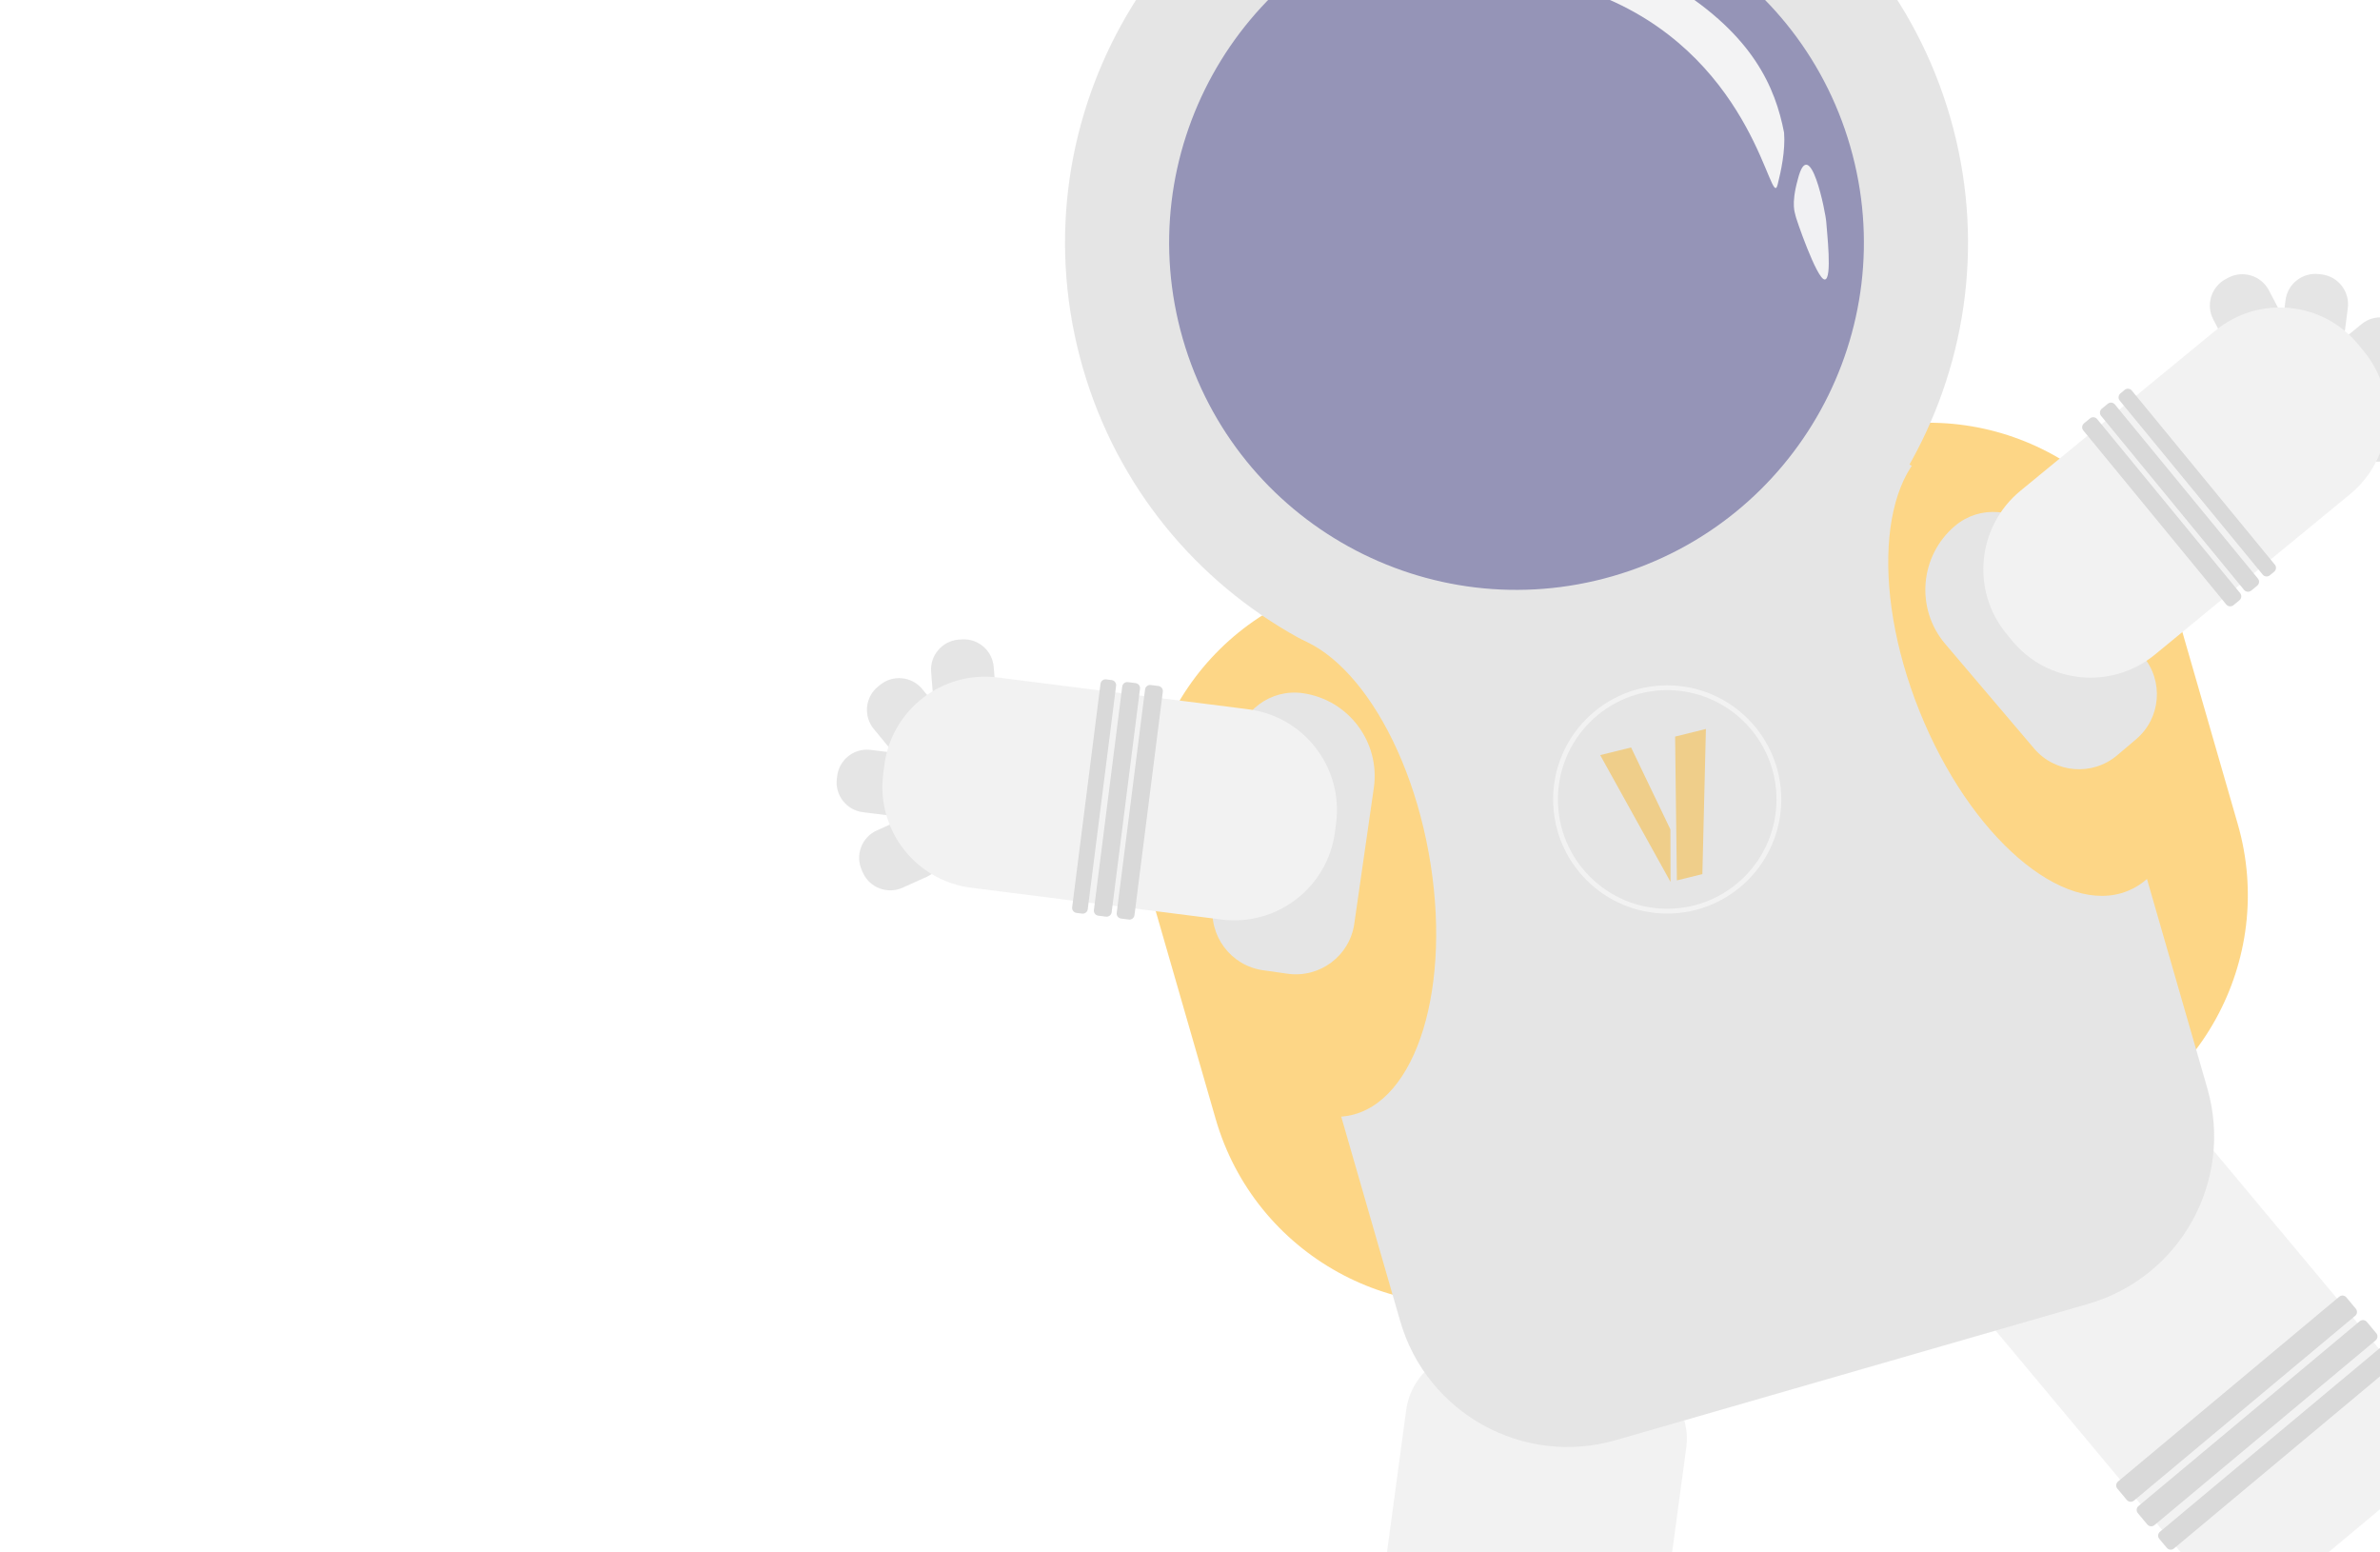 <svg width="1000" height="652" viewBox="0 0 1000 652" fill="none" xmlns="http://www.w3.org/2000/svg">
<rect x="0" y="0" width="1000" height="652" fill="#808080" stroke="none"/>
<g clip-path="url(#clip0_30_24)">
<rect width="1000" height="652" fill="white"/>
<g opacity="0.5">
<path d="M866.481 479.588L644.241 543.688C587.033 560.189 527.257 527.2 510.767 470.028L484.62 379.375C468.13 322.202 501.156 262.448 558.364 245.947L780.604 181.847C837.812 165.346 897.588 198.335 914.078 255.507L940.225 346.16C956.715 403.333 923.689 463.088 866.481 479.588Z" fill="#FBAE0D"/>
<path d="M689.728 284.056C589.078 313.086 483.967 255.078 454.954 154.491C425.942 53.904 484.016 -51.172 584.665 -80.202C685.315 -109.232 790.427 -51.224 819.439 49.363C848.451 149.95 790.377 255.026 689.728 284.056Z" fill="#CCCCCC"/>
<path d="M963.82 664.269L1010.91 624.938C1023.09 614.767 1024.69 596.674 1014.55 584.529L926.64 479.275C916.475 467.105 898.381 465.51 886.228 475.659L839.138 514.99C826.961 525.161 825.354 543.254 835.498 555.399L923.408 660.653C933.552 672.798 951.667 674.419 963.82 664.269Z" fill="#E6E6E6"/>
<path d="M889.912 622.398L982.876 544.752C983.763 544.011 985.11 544.132 985.849 545.017L989.843 549.799C990.583 550.685 990.462 552.032 989.575 552.772L896.611 630.418C895.724 631.158 894.377 631.038 893.638 630.152L889.644 625.37C888.883 624.46 889.026 623.138 889.912 622.398Z" fill="#B3B3B3"/>
<path d="M898.515 632.697L991.48 555.051C992.366 554.311 993.713 554.431 994.453 555.317L998.447 560.099C999.187 560.985 999.065 562.331 998.179 563.072L905.214 640.718C904.328 641.458 902.981 641.338 902.242 640.452L898.248 635.67C897.508 634.784 897.629 633.438 898.515 632.697Z" fill="#B3B3B3"/>
<path d="M907.535 643.5L1000.5 565.854C1001.39 565.114 1002.73 565.234 1003.47 566.12L1006.64 569.915C1007.38 570.801 1007.26 572.148 1006.37 572.888L913.41 650.534C912.524 651.274 911.177 651.154 910.437 650.268L907.267 646.473C906.507 645.562 906.649 644.24 907.535 643.5Z" fill="#B3B3B3"/>
<path d="M657.873 768.789L597.071 760.578C581.347 758.454 570.352 743.996 572.47 728.315L590.823 592.411C592.946 576.697 607.411 565.71 623.102 567.829L683.904 576.041C699.628 578.164 710.623 592.623 708.506 608.304L690.152 744.208C688.034 759.889 673.564 770.908 657.873 768.789Z" fill="#E6E6E6"/>
<path d="M877.362 547.779L678.924 605.014C640.067 616.221 599.513 593.814 588.322 555.013L540.541 389.355C514.157 297.878 566.966 202.328 658.499 175.927C754.248 148.311 854.272 203.485 881.881 299.206L927.451 457.198C938.61 496.009 916.219 536.571 877.362 547.779Z" fill="#CCCCCC"/>
<path d="M677.611 242.056C600.172 264.391 519.3 219.76 496.978 142.37C474.657 64.979 519.338 -15.866 596.777 -38.201C674.216 -60.536 755.088 -15.905 777.409 61.485C799.731 138.876 755.05 219.72 677.611 242.056Z" fill="#2B2A70"/>
<path d="M806.52 298.787C785.388 246.177 790.254 194.696 817.388 183.801C844.522 172.906 883.649 206.723 904.78 259.333C925.912 311.944 921.046 363.425 893.912 374.32C866.778 385.214 827.651 351.397 806.52 298.787Z" fill="#FBAE0D"/>
<path d="M566.545 468.722C537.777 473.951 506.242 432.969 496.11 377.186C485.978 321.403 501.086 271.943 529.854 266.714C558.622 261.485 590.157 302.467 600.289 358.25C610.421 414.033 595.313 463.493 566.545 468.722Z" fill="#FBAE0D"/>
<path d="M406.873 304.784L405.681 304.869C398.761 305.431 392.674 300.254 392.116 293.335L391.227 282.278C390.669 275.359 395.85 269.269 402.77 268.706L403.962 268.622C410.882 268.059 416.969 273.236 417.527 280.156L418.415 291.212C418.973 298.132 413.793 304.222 406.873 304.784Z" fill="#CCCCCC"/>
<path d="M387.769 330.428L387.612 331.613C386.767 338.504 380.468 343.422 373.579 342.573L362.57 341.213C355.68 340.364 350.76 334.061 351.605 327.17L351.762 325.985C352.607 319.094 358.906 314.176 365.795 315.026L376.804 316.385C383.694 317.234 388.614 323.537 387.769 330.428Z" fill="#CCCCCC"/>
<path d="M392.825 315.708L391.895 316.453C386.526 320.858 378.592 320.111 374.166 314.768L367.121 306.23C362.718 300.865 363.471 292.931 368.816 288.501L369.746 287.756C375.115 283.35 383.048 284.098 387.475 289.44L394.52 297.979C398.969 303.345 398.17 311.278 392.825 315.708Z" fill="#CCCCCC"/>
<path d="M395.141 350.665L395.613 351.759C398.442 358.102 395.622 365.555 389.298 368.411L379.2 372.946C372.861 375.772 365.409 372.947 362.552 366.62L362.079 365.526C359.251 359.183 362.071 351.73 368.394 348.875L378.492 344.339C384.845 341.469 392.284 344.338 395.141 350.665Z" fill="#CCCCCC"/>
<path d="M577.235 331.013L569.032 388.034C567.107 401.593 554.506 410.991 540.972 409.062L530.698 407.599C517.132 405.679 507.733 393.088 509.668 379.561L519.328 312.238C521.254 298.68 533.855 289.281 547.388 291.21C566.651 293.958 580 311.791 577.235 331.013Z" fill="#CCCCCC"/>
<path d="M817.334 270.532L854.644 314.426C863.495 324.876 879.165 326.121 889.593 317.28L897.51 310.571C907.969 301.721 909.219 286.059 900.378 275.64L856.349 223.803C847.498 213.352 831.828 212.108 821.4 220.948C806.56 233.532 804.758 255.735 817.334 270.532Z" fill="#CCCCCC"/>
<path d="M513.215 386.291L408.073 372.952C384.708 369.988 368.131 348.644 371.097 325.261L371.566 321.566C374.528 298.215 395.882 281.651 419.28 284.619L524.422 297.959C547.787 300.923 564.364 322.266 561.398 345.65L560.929 349.345C557.966 372.695 536.613 389.26 513.215 386.291Z" fill="#E6E6E6"/>
<path d="M488.584 290.555L476.668 384.48C476.523 385.625 475.454 386.453 474.308 386.307L471.036 385.892C469.891 385.747 469.062 384.678 469.207 383.533L481.123 289.608C481.269 288.464 482.338 287.636 483.483 287.781L486.756 288.196C487.897 288.374 488.73 289.41 488.584 290.555Z" fill="#B3B3B3"/>
<path d="M478.995 289.337L467.079 383.262C466.934 384.407 465.864 385.235 464.719 385.09L461.447 384.674C460.301 384.529 459.473 383.46 459.618 382.316L471.534 288.391C471.679 287.246 472.749 286.418 473.894 286.563L477.166 286.979C478.308 287.157 479.14 288.193 478.995 289.337Z" fill="#B3B3B3"/>
<path d="M468.95 288.064L457.033 381.989C456.888 383.134 455.819 383.962 454.673 383.816L452.317 383.517C451.172 383.372 450.343 382.303 450.489 381.159L462.405 287.234C462.55 286.089 463.619 285.261 464.765 285.406L467.121 285.705C468.262 285.883 469.095 286.919 468.95 288.064Z" fill="#B3B3B3"/>
<path d="M952.068 149.345L953.122 148.783C959.278 145.573 961.673 137.95 958.461 131.796L953.325 121.965C950.112 115.811 942.484 113.415 936.327 116.624L935.273 117.187C929.117 120.397 926.722 128.02 929.934 134.174L935.07 144.005C938.283 150.159 945.911 152.555 952.068 149.345Z" fill="#CCCCCC"/>
<path d="M981.89 160.878L982.654 161.797C987.039 167.18 994.989 167.988 1000.37 163.6L1008.96 156.587C1014.34 152.199 1015.15 144.244 1010.76 138.862L1010 137.943C1005.61 132.56 997.665 131.752 992.286 136.14L983.692 143.153C978.313 147.541 977.505 155.496 981.89 160.878Z" fill="#CCCCCC"/>
<path d="M969.773 151.11L970.957 151.245C977.847 152.115 984.164 147.257 985.065 140.378L986.481 129.399C987.35 122.513 982.488 116.199 975.605 115.296L974.421 115.161C967.531 114.291 961.213 119.149 960.312 126.028L958.896 137.007C957.988 143.919 962.889 150.207 969.773 151.11Z" fill="#CCCCCC"/>
<path d="M986.43 181.931L986.613 183.108C987.597 189.983 993.953 194.789 1000.83 193.838L1011.79 192.299C1018.66 191.316 1023.46 184.956 1022.51 178.079L1022.33 176.901C1021.34 170.027 1014.99 165.22 1008.11 166.171L997.153 167.71C990.247 168.663 985.479 175.054 986.43 181.931Z" fill="#CCCCCC"/>
<path d="M905.465 274.969L987.353 207.685C1005.55 192.733 1008.21 165.84 993.251 147.628L990.886 144.75C975.943 126.564 949.048 123.916 930.825 138.889L848.937 206.173C830.74 221.125 828.075 248.019 843.039 266.23L845.404 269.108C860.347 287.294 887.242 289.942 905.465 274.969Z" fill="#E6E6E6"/>
<path d="M875.327 180.82L935.433 253.972C936.166 254.863 937.512 254.995 938.404 254.262L940.952 252.168C941.845 251.435 941.977 250.089 941.244 249.197L881.138 176.045C880.406 175.154 879.06 175.023 878.168 175.756L875.619 177.85C874.748 178.608 874.595 179.929 875.327 180.82Z" fill="#B3B3B3"/>
<path d="M882.792 174.685L942.898 247.837C943.631 248.728 944.977 248.86 945.869 248.127L948.417 246.032C949.309 245.299 949.442 243.954 948.709 243.062L888.603 169.91C887.871 169.019 886.525 168.887 885.633 169.62L883.084 171.715C882.213 172.473 882.06 173.793 882.792 174.685Z" fill="#B3B3B3"/>
<path d="M890.62 168.257L950.726 241.408C951.458 242.3 952.804 242.431 953.696 241.698L955.531 240.19C956.423 239.457 956.556 238.112 955.823 237.22L895.717 164.068C894.985 163.177 893.639 163.045 892.747 163.778L890.912 165.286C890.04 166.045 889.887 167.365 890.62 168.257Z" fill="#B3B3B3"/>
<path d="M675.805 -0.292C613.676 -27.366 613.499 -14.826 620.149 -21.506C626.357 -24.604 656.946 -34.644 703.447 -5.69C736.631 14.973 745.956 36.759 749.613 55.731C750.21 63.312 748.283 72.092 746.904 77.544C743.943 89.251 737.933 26.782 675.805 -0.292Z" fill="#EEEEEE" fill-opacity="0.96"/>
<path d="M754.366 90.409C754.366 91.121 763.373 117.42 766.682 117.42C769.99 117.42 767.521 96.77 767.345 93.404C767.136 89.41 760.356 55.464 755.364 75.433C752.35 86.334 754.366 89.696 754.366 90.409Z" fill="#EEEEEE" fill-opacity="0.95"/>
<circle r="46.925" transform="matrix(-1 0 0 1 700.505 335.849)" stroke="#E6E6E6" stroke-width="1.997"/>
<path d="M685.331 314.013L672.349 317.222L701.912 370.518L701.851 348.446L685.331 314.013ZM703.827 309.441L704.571 369.86L715.286 367.212L716.771 306.241L703.827 309.441Z" fill="#DF9E15"/>
</g>
</g>
<defs>
<clipPath id="clip0_30_24">
<rect width="1000" height="652" fill="white"/>
</clipPath>
</defs>
</svg>
